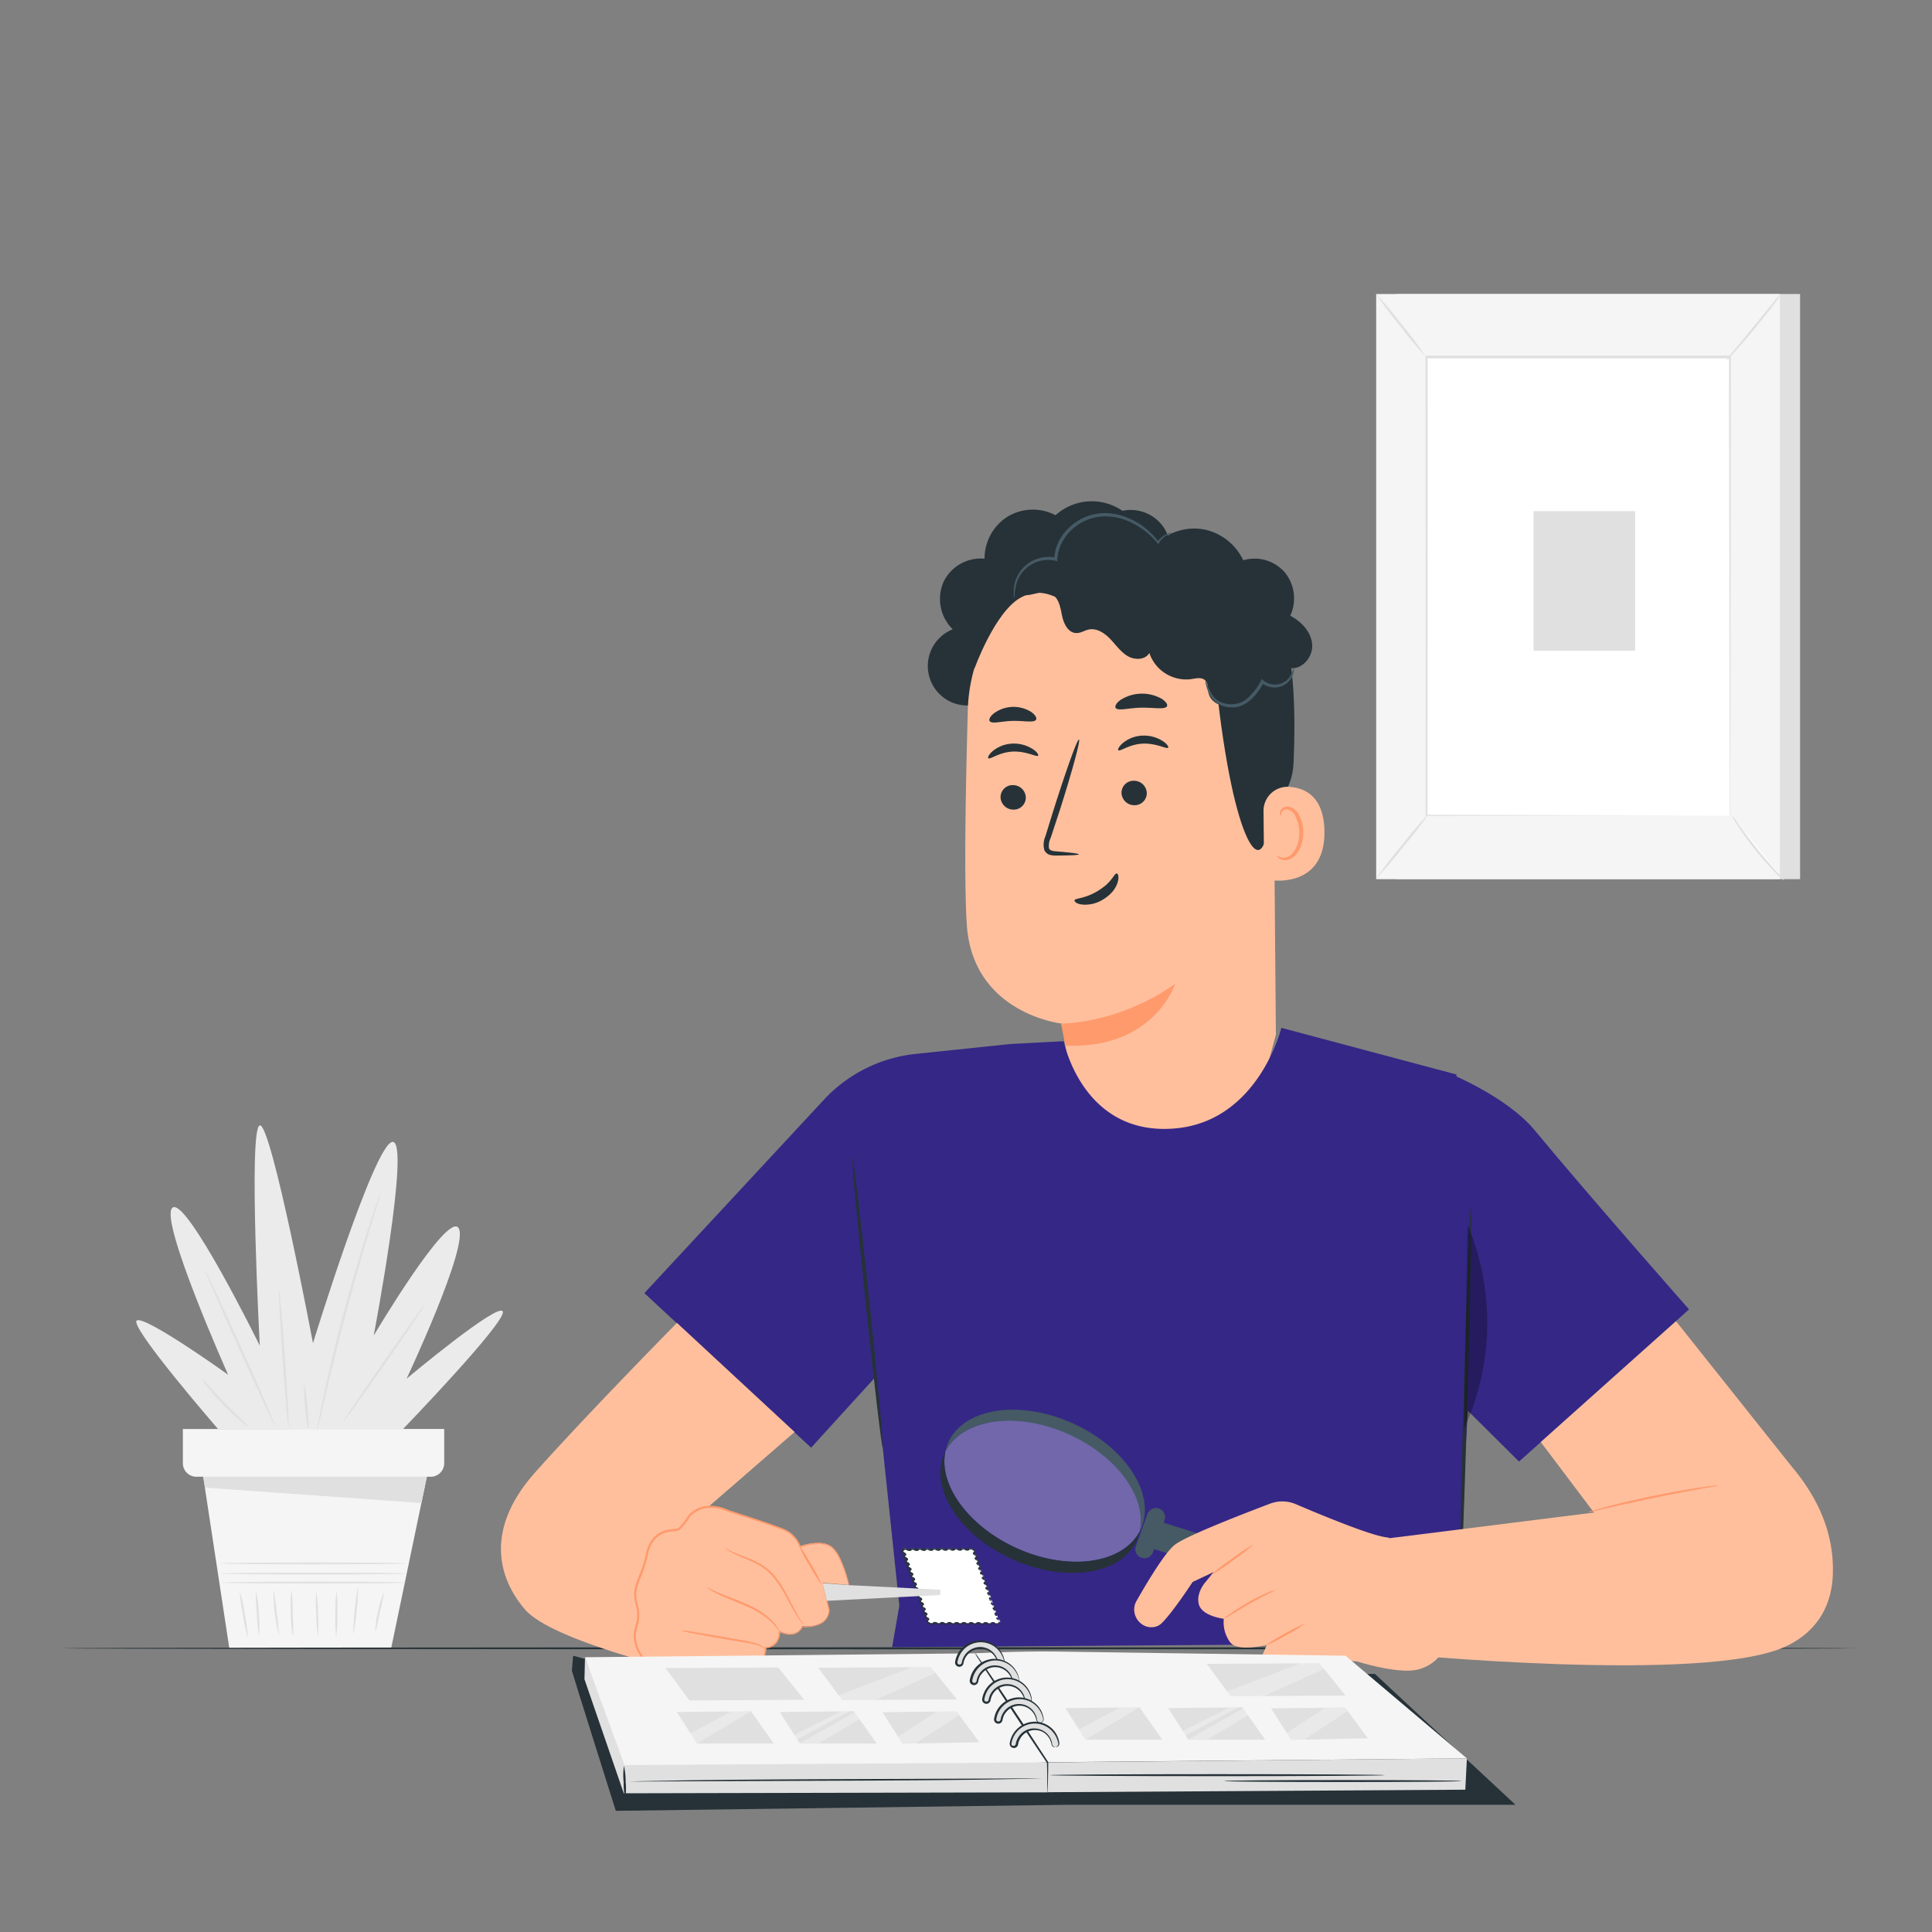 <svg xmlns="http://www.w3.org/2000/svg" viewBox="0 0 500 500"><rect x="0" y="0" width="500" height="500" fill="#808080" stroke="none"/><g id="freepik--background-complete--inject-2"><polygon points="52.14 379.2 59.35 426.58 101.23 426.58 110.95 379.89 52.14 379.2" style="fill:#f5f5f5"></polygon><path d="M105.09,409.57c0,.13-10.73.24-24,.24s-24-.11-24-.24,10.73-.25,24-.25S105.09,409.43,105.09,409.57Z" style="fill:#e0e0e0"></path><path d="M105.26,407.24c0,.13-10.81.24-24.13.24S57,407.37,57,407.24,67.8,407,81.13,407,105.26,407.1,105.26,407.24Z" style="fill:#e0e0e0"></path><path d="M105.17,404.6c0,.14-10.8.25-24.13.25s-24.13-.11-24.13-.25,10.8-.24,24.13-.24S105.17,404.47,105.17,404.6Z" style="fill:#e0e0e0"></path><path d="M64.16,423.88a37.56,37.56,0,0,1-1.29-6,39.45,39.45,0,0,1-.8-6.05,37.56,37.56,0,0,1,1.29,6A39.16,39.16,0,0,1,64.16,423.88Z" style="fill:#e0e0e0"></path><path d="M67,423.37a45.45,45.45,0,0,1-.52-5.82,48.09,48.09,0,0,1-.28-5.83,27.22,27.22,0,0,1,.77,5.8A28.43,28.43,0,0,1,67,423.37Z" style="fill:#e0e0e0"></path><path d="M72.2,423.37a47.5,47.5,0,0,1-1.41-12,52.11,52.11,0,0,1,.81,6A53,53,0,0,1,72.2,423.37Z" style="fill:#e0e0e0"></path><path d="M75.85,423.62a28.86,28.86,0,0,1-.59-6.06,29.82,29.82,0,0,1,.19-6.09,53.58,53.58,0,0,1,.31,6.07A56.71,56.71,0,0,1,75.85,423.62Z" style="fill:#e0e0e0"></path><path d="M82.3,423.37a33.7,33.7,0,0,1-.44-5.75,33.19,33.19,0,0,1,0-5.77,35,35,0,0,1,.44,5.75A34.48,34.48,0,0,1,82.3,423.37Z" style="fill:#e0e0e0"></path><path d="M87,423.62a37.67,37.67,0,0,1-.2-5.95,35.69,35.69,0,0,1,.3-5.95,37.77,37.77,0,0,1,.2,5.95A35.69,35.69,0,0,1,87,423.62Z" style="fill:#e0e0e0"></path><path d="M91.43,423a80.68,80.68,0,0,1,1.2-12.4,38.82,38.82,0,0,1-.35,6.23A38.42,38.42,0,0,1,91.43,423Z" style="fill:#e0e0e0"></path><path d="M97.13,422.37a20.92,20.92,0,0,1,.7-5.29A21.53,21.53,0,0,1,99.39,412a45.7,45.7,0,0,1-1.08,5.21A46.1,46.1,0,0,1,97.13,422.37Z" style="fill:#e0e0e0"></path><path d="M47.33,369.82v8.87a3.49,3.49,0,0,0,3.49,3.49h60.65a3.49,3.49,0,0,0,3.49-3.49v-8.87Z" style="fill:#f5f5f5"></path><polygon points="52.59 382.18 53.09 385 109.06 388.99 110.47 382.18 52.59 382.18" style="fill:#e0e0e0"></polygon><path d="M56.46,369.87s-23.58-27.19-21-28.17,23.58,14.08,23.58,14.08-18-40.28-14.41-43.23,22.6,35.7,22.6,35.7-3-56.33,0-57S81,347.6,81,347.6s16-52.08,20.63-52.08-4.91,50.11-4.91,50.11,19-32.09,21.94-27.84-13.43,39-13.43,39,23.91-20,24.89-17.36-25.87,30.46-25.87,30.46Z" style="fill:#ebebeb"></path><path d="M53.17,328.93c.17-.08,4.35,8.89,9.35,20s8.91,20.22,8.75,20.3-4.35-8.9-9.34-20S53,329,53.17,328.93Z" style="fill:#e0e0e0"></path><path d="M72.22,333.94c.18,0,.88,7.89,1.56,17.65s1.08,17.68.9,17.69-.87-7.88-1.55-17.65S72.05,334,72.22,333.94Z" style="fill:#e0e0e0"></path><path d="M98.5,308.71a2.67,2.67,0,0,1-.14.64l-.52,1.79-2,6.56c-1.66,5.54-3.9,13.21-6.17,21.74s-4.16,16.3-5.48,21.93c-.64,2.75-1.17,5-1.56,6.67-.18.73-.33,1.33-.44,1.81a2.49,2.49,0,0,1-.2.62,2.39,2.39,0,0,1,.07-.64c.09-.5.19-1.1.32-1.84.3-1.59.76-3.89,1.36-6.72,1.21-5.66,3-13.46,5.3-22s4.59-16.19,6.36-21.7c.89-2.76,1.63-5,2.17-6.51.26-.7.47-1.28.64-1.75A2.49,2.49,0,0,1,98.5,308.71Z" style="fill:#e0e0e0"></path><path d="M109.86,337.75c.15.1-4.45,7-10.28,15.32s-10.66,15.06-10.81,15,4.46-7,10.28-15.33S109.71,337.64,109.86,337.75Z" style="fill:#e0e0e0"></path><path d="M64.42,369.29a9.35,9.35,0,0,1-2.06-1.47,58.67,58.67,0,0,1-8.52-8.74,9,9,0,0,1-1.42-2.1c.15-.11,2.6,2.85,5.92,6.24S64.54,369.14,64.42,369.29Z" style="fill:#e0e0e0"></path><path d="M78.74,358.49c.18,0,.56,2.49.84,5.61s.37,5.65.19,5.66-.55-2.49-.83-5.6S78.57,358.51,78.74,358.49Z" style="fill:#e0e0e0"></path><rect x="361.38" y="76.09" width="104.48" height="151.44" style="fill:#e0e0e0"></rect><rect x="356.15" y="76.09" width="104.48" height="151.44" style="fill:#f5f5f5"></rect><rect x="369.13" y="92.49" width="78.52" height="118.63" style="fill:#fff"></rect><path d="M447.64,211.13s0-.2,0-.58,0-1,0-1.69c0-1.49,0-3.67,0-6.5,0-5.69,0-14-.07-24.44,0-20.92-.08-50.54-.13-85.43l.26.26-78.5,0h0l.28-.29c0,44.76,0,86-.06,118.64l-.22-.23,57.15.12,15.79.06,4.14,0,1.43,0-1.38,0-4.11,0-15.73,0-57.29.12h-.23v-.22c0-32.62,0-73.88-.06-118.64v-.28h.3l78.5,0h.26v.26c0,35-.09,64.64-.13,85.6,0,10.44,0,18.71-.07,24.38,0,2.81,0,5,0,6.45,0,.72,0,1.27,0,1.66S447.64,211.13,447.64,211.13Z" style="fill:#e0e0e0"></path><path d="M460.92,76.09a18.25,18.25,0,0,1-1.87,2.71c-1.21,1.62-2.93,3.83-4.9,6.22s-3.8,4.5-5.16,6a18.36,18.36,0,0,1-2.3,2.35,18.91,18.91,0,0,1,2-2.61c1.4-1.7,3.13-3.79,5-6.11l5-6.1A18.4,18.4,0,0,1,460.92,76.09Z" style="fill:#e0e0e0"></path><path d="M448,210.74a97.1,97.1,0,0,0,13.7,17.13" style="fill:#fff"></path><path d="M461.74,227.87a15.16,15.16,0,0,1-2.39-2.17,76.49,76.49,0,0,1-5.17-5.83,73.63,73.63,0,0,1-4.54-6.32,15.36,15.36,0,0,1-1.6-2.81,21.84,21.84,0,0,1,1.93,2.59c1.15,1.61,2.77,3.82,4.66,6.19s3.69,4.43,5,5.9A20.87,20.87,0,0,1,461.74,227.87Z" style="fill:#e0e0e0"></path><path d="M356.13,227.41l13.69-16.89" style="fill:#fff"></path><path d="M369.82,210.52a105.09,105.09,0,0,1-6.63,8.62,104.27,104.27,0,0,1-7.06,8.27,103.5,103.5,0,0,1,6.62-8.62A105,105,0,0,1,369.82,210.52Z" style="fill:#e0e0e0"></path><path d="M356.15,76.09A96.48,96.48,0,0,1,362.79,84a93.38,93.38,0,0,1,6.19,8.3,98.59,98.59,0,0,1-6.64-7.94A93.38,93.38,0,0,1,356.15,76.09Z" style="fill:#e0e0e0"></path><rect x="396.89" y="132.28" width="26.29" height="36.13" style="fill:#e0e0e0"></rect></g><g id="freepik--Table--inject-2"><path d="M480.19,426.58c0,.14-104,.26-232.18.26s-232.2-.12-232.2-.26,103.94-.26,232.2-.26S480.19,426.44,480.19,426.58Z" style="fill:#263238"></path></g><g id="freepik--Character--inject-2"><path d="M301.49,137a10.32,10.32,0,0,0-11-4.8,14,14,0,0,0-17.32,1.14,12.67,12.67,0,0,0-12.37.34,12.87,12.87,0,0,0-6,10.91,10.69,10.69,0,0,0-10.65,6.09,11,11,0,0,0,2.42,12.18,10.22,10.22,0,0,0,5.26,19.61L300.23,149A10.5,10.5,0,0,0,301.49,137Z" style="fill:#263238"></path><path d="M250.47,183.92A42.7,42.7,0,0,1,291,142.21l2.21-.1c23.9.3,37.13,21,36.31,45.17l.68,80.49L327.43,278l-22.32,35.86-26.34-25.11-4-23.85s-23.09-2.53-24.57-25.7C249.49,228,249.88,204.87,250.47,183.92Z" style="fill:#ffbf9d"></path><path d="M274.58,264.9s14.68.21,29.56-10.29c0,0-5.44,17-28.41,16Z" style="fill:#ff9a6c"></path><path d="M258.94,206.33a3.33,3.33,0,0,0,3.32,3.2,3.13,3.13,0,0,0,3.22-3.15,3.31,3.31,0,0,0-3.32-3.19A3.12,3.12,0,0,0,258.94,206.33Z" style="fill:#263238"></path><path d="M255.78,196.23c.43.41,2.81-1.56,6.33-1.72s6.2,1.51,6.55,1.05c.18-.2-.27-1-1.44-1.73a8.91,8.91,0,0,0-5.27-1.38,8.51,8.51,0,0,0-5,1.9C255.9,195.24,255.57,196,255.78,196.23Z" style="fill:#263238"></path><path d="M290.24,205.2a3.32,3.32,0,0,0,3.33,3.19,3.13,3.13,0,0,0,3.22-3.14,3.31,3.31,0,0,0-3.32-3.19A3.13,3.13,0,0,0,290.24,205.2Z" style="fill:#263238"></path><path d="M289.43,194.16c.43.41,2.82-1.56,6.34-1.71s6.19,1.5,6.55,1.05c.17-.2-.27-1-1.45-1.74a9,9,0,0,0-5.27-1.38,8.54,8.54,0,0,0-5,1.91C289.55,193.18,289.22,194,289.43,194.16Z" style="fill:#263238"></path><path d="M279.2,221.1c0-.2-2.21-.48-5.78-.77-.9-.05-1.76-.2-1.94-.81a4.66,4.66,0,0,1,.46-2.73c.73-2.24,1.5-4.58,2.3-7,3.19-10,5.44-18.27,5-18.4s-3.31,7.91-6.49,17.94q-1.16,3.71-2.19,7.09a5.29,5.29,0,0,0-.28,3.59,2.26,2.26,0,0,0,1.54,1.26,6.33,6.33,0,0,0,1.54.15C277,221.39,279.19,221.31,279.2,221.1Z" style="fill:#263238"></path><path d="M256.13,186.63c.63.81,3.05,0,6-.06s5.4.55,6-.3c.25-.41-.14-1.22-1.23-2a8.57,8.57,0,0,0-9.61.29C256.19,185.4,255.86,186.23,256.13,186.63Z" style="fill:#263238"></path><path d="M288.75,183.25c.7.8,3.39-.05,6.63-.1s6,.53,6.61-.32c.28-.42-.16-1.23-1.37-2a10.36,10.36,0,0,0-10.67.34C288.82,182,288.45,182.85,288.75,183.25Z" style="fill:#263238"></path><path d="M252.13,173.19s5.29-14.8,12-18.51c8.16-4.5,12.24,4.64,20.11,2s15.66-6.94,24.13-1.08c9.28,6.42,5.34,11.41,6.42,21.67,4.38,41.6,12.51,53.05,13.64,33.3.13-2.16,5.94-4.15,6.35-13.28.53-11.85.24-26.18-2.79-34.43-2.55-7-6.78-11.64-14.18-16.68-11.68-7.95-27.14-7.42-37.58-5.86S250.24,155.05,252.13,173.19Z" style="fill:#263238"></path><path d="M327,210a6.22,6.22,0,0,1,6.4-6.38c4.3.21,9.18,2.45,9.36,11.39.31,15.88-15.51,12.83-15.54,12.37C327.17,227.09,327.06,216.66,327,210Z" style="fill:#ffbf9d"></path><path d="M330.49,221.38c.07,0,.28.19.75.4a2.71,2.71,0,0,0,2,0c1.65-.64,3-3.32,3-6.18a9.24,9.24,0,0,0-.85-4,3.21,3.21,0,0,0-2.09-2.09,1.38,1.38,0,0,0-1.6.78c-.2.45-.1.76-.18.79s-.34-.26-.23-.92a1.79,1.79,0,0,1,.6-1,2,2,0,0,1,1.5-.43,3.9,3.9,0,0,1,2.91,2.42,9.66,9.66,0,0,1,1,4.41c0,3.2-1.59,6.22-3.85,6.92a2.93,2.93,0,0,1-2.51-.39C330.53,221.77,330.44,221.41,330.49,221.38Z" style="fill:#ff9a6c"></path><path d="M325.1,179.32c-2,1.5-4,3.05-6.48,3.41s-5.31-.93-5.85-3.37c-.24-1.09,0-2.39-.8-3.21-.91-1-2.47-.58-3.78-.38A10.07,10.07,0,0,1,297.45,169c-1.07,1.82-3.79,1.87-5.6.8s-3.05-2.89-4.51-4.42-3.46-2.86-5.51-2.47c-1.15.22-2.2,1-3.37.92-2.07-.09-3.19-2.48-3.61-4.53s-.79-4.45-2.58-5.49-3.73-.27-5.61.1-4.35,0-4.93-1.82a3.81,3.81,0,0,1,.55-2.9,10.06,10.06,0,0,1,11.78-4.45,13.69,13.69,0,0,1,25.12-3.87A14,14,0,0,1,311.49,137a14.36,14.36,0,0,1,10.26,8,10.33,10.33,0,0,1,10.75,3.13,10.63,10.63,0,0,1,1.41,11.22c2.9,1.5,5.46,4.22,5.68,7.49s-2.76,6.7-5.93,6a5.91,5.91,0,0,1-1.83,7.55,5.79,5.79,0,0,1-7.57-1.44" style="fill:#263238"></path><path d="M334.8,172.71c.06,0,.36,1.32-.81,3.1a5.08,5.08,0,0,1-3.05,2,5.43,5.43,0,0,1-4.53-1.11l.66-.13a16,16,0,0,1-2.92,4.1,9,9,0,0,1-2.77,1.93,6.06,6.06,0,0,1-3.13.44,6.22,6.22,0,0,1-4.66-2.41,9.34,9.34,0,0,1-1.43-3.24,3.09,3.09,0,0,1-.19-1.28c.07,0,.22.42.52,1.17a10.55,10.55,0,0,0,1.6,3c1.6,2.2,6.5,3.14,9.42-.22a15.77,15.77,0,0,0,2.79-3.84l.26-.48.4.35a4.76,4.76,0,0,0,3.84,1,4.58,4.58,0,0,0,2.76-1.65A7.43,7.43,0,0,0,334.8,172.71Z" style="fill:#455a64"></path><path d="M303.35,137.89c0,.06-.4.13-1.08.47a5.3,5.3,0,0,0-2.33,2.2l-.17.31-.23-.28a19.7,19.7,0,0,0-7.89-5.85,15.3,15.3,0,0,0-6.24-1.09,12.67,12.67,0,0,0-6.53,2.23,13,13,0,0,0-3.76,4,10.88,10.88,0,0,0-1.48,4.86l0,.51-.48-.11a8.53,8.53,0,0,0-9.83,5.13,12.25,12.25,0,0,0-.74,4.74,3.49,3.49,0,0,1-.25-1.29,9,9,0,0,1,4-8.07,9.27,9.27,0,0,1,7-1.33l-.51.39a11.53,11.53,0,0,1,1.55-5.28,13.59,13.59,0,0,1,4-4.27,13.25,13.25,0,0,1,7-2.36,15.67,15.67,0,0,1,6.56,1.23,19.27,19.27,0,0,1,8,6.28l-.4,0a5.33,5.33,0,0,1,2.64-2.2A2.39,2.39,0,0,1,303.35,137.89Z" style="fill:#455a64"></path><path d="M278.09,233c.12-.36.92-.41,2-.71a15.36,15.36,0,0,0,4.12-1.77,19.56,19.56,0,0,0,2-1.45,13.39,13.39,0,0,0,1.36-1.44c.71-.88,1.06-1.6,1.44-1.57s.66.95.2,2.4a7.17,7.17,0,0,1-1.26,2.26,10.24,10.24,0,0,1-2.36,2,8.81,8.81,0,0,1-5.38,1.39C278.73,234,278,233.34,278.09,233Z" style="fill:#263238"></path><path d="M376.64,423.57l4.42-80.2-4.15-65.3L331.62,266s-5.81,23.88-27.12,26c-24.31,2.39-29.21-22.54-29.21-22.54l-13.78.73-24.32,2.54a37.77,37.77,0,0,0-23.73,11.63l-.12.13-46.58,50.17,43.15,40,16.62-18.25,6.22,59.12-1.87,10.76,142.52-1Z" style="fill:#352786"></path><path d="M373.87,277.27s15.77,6.13,23.33,15.27c14.44,17.44,39.92,46.33,39.92,46.33l-44,39.38-19.24-19.11Z" style="fill:#352786"></path><path d="M380.66,312.69c.28,0-.13,22.42-.92,50.06s-1.63,50.05-1.91,50,.14-22.42.92-50.07S380.39,312.68,380.66,312.69Z" style="fill:#263238"></path><path d="M220.6,299.53c.27,0,2.25,16.77,4.42,37.51s3.7,37.58,3.43,37.61-2.25-16.76-4.42-37.51S220.33,299.56,220.6,299.53Z" style="fill:#263238"></path><g style="opacity:0.3"><path d="M378.83,369.86a65.61,65.61,0,0,0,1-52.83Z"></path></g><g style="opacity:0.3"><path d="M276.87,371.07c-13.48-6.07-27.84-3.94-32.19,4.53-1.88,8.62,6,19.46,18.58,25.14,13.47,6.07,27.41,3.91,31.75-4.56C296.9,387.56,289.46,376.75,276.87,371.07Z" style="fill:#fff"></path></g><path d="M277.62,368.35c-13.76-6.19-28.16-4-32.18,4.93a11.45,11.45,0,0,0-.76,2.32c4.35-8.47,18.44-10.47,31.91-4.4,12.6,5.68,20.27,16.43,18.39,25.05.09-.17.18-.35.26-.53C299.26,386.8,291.37,374.55,277.62,368.35Z" style="fill:#455a64"></path><path d="M263.06,400.65c-12.59-5.68-20.26-16.43-18.38-25-.09.17-.18.35-.26.53-4,8.92,3.87,21.17,17.62,27.37s28.16,4,32.18-4.93a11.88,11.88,0,0,0,.76-2.32C290.63,404.72,276.54,406.72,263.06,400.65Z" style="fill:#263238"></path><path d="M295.39,403.16h0a2.37,2.37,0,0,1-1.44-3l3-8.32a2.38,2.38,0,0,1,3-1.44h0a2.38,2.38,0,0,1,1.44,3l-3,8.32A2.38,2.38,0,0,1,295.39,403.16Z" style="fill:#455a64"></path><path d="M328,410.11l-33.14-10.39,2.17-6.93,33.14,10.39a3.64,3.64,0,0,1,2.38,4.55h0A3.64,3.64,0,0,1,328,410.11Z" style="fill:#455a64"></path><path d="M299.33,420.9c-3.85,1.28-7.21-3.06-5.2-6.59,3-5.23,7.43-12.63,9.95-14.55,3.06-2.34,17.91-8.08,24.66-10.63a8.84,8.84,0,0,1,6.59.14c6.22,2.66,19.58,8.21,23.55,8.59,5.23.49,15,28.73,15,28.73a10.57,10.57,0,0,1-6.3,5.3c-4.89,1.75-16.38-1.92-16.38-1.92s-9.17-.73-11.66.91-8,3.2-9.46,2.83-4.5-3.34-3.22-5.74l1-2.26s-7.55,1.93-9.52-.71a8.75,8.75,0,0,1-1.62-6.06s-5.65-.66-6.46-3.74,1.82-5.87,1.82-5.87l2-2.48-5.43,2.56s-5.49,8.39-8.16,10.8A3.38,3.38,0,0,1,299.33,420.9Z" style="fill:#ffbf9d"></path><path d="M346.25,399.76l66.26-8.31L398.75,373.2l35-31.27L463.5,379.3c6.91,8.15,11.25,17.42,10.84,28.25-.27,7-3.2,14.23-12,18.46-20.73,9.95-102.4,1.88-102.4,1.88Z" style="fill:#ffbf9d"></path><path d="M324.51,399.61a45.09,45.09,0,0,1-5.44,4.24,44,44,0,0,1-5.74,3.82,45.09,45.09,0,0,1,5.44-4.24A46.92,46.92,0,0,1,324.51,399.61Z" style="fill:#ff9a6c"></path><path d="M330.05,411.48c.06.15-3.07,1.53-6.72,3.61s-6.49,4-6.58,3.85a9.19,9.19,0,0,1,1.76-1.39c1.13-.8,2.73-1.86,4.57-2.91a46.67,46.67,0,0,1,4.85-2.41A9,9,0,0,1,330.05,411.48Z" style="fill:#ff9a6c"></path><path d="M337.79,420.14a35.73,35.73,0,0,1-5.17,3.18A34.59,34.59,0,0,1,327.2,426a70.31,70.31,0,0,1,10.59-5.9Z" style="fill:#ff9a6c"></path><path d="M444.7,384.41a5.74,5.74,0,0,1-1.32.31l-3.62.68c-3.07.56-7.3,1.35-11.95,2.31s-8.85,1.9-11.88,2.6l-3.6.81a7,7,0,0,1-1.34.24,6.32,6.32,0,0,1,1.29-.44c.83-.24,2.05-.58,3.56-1,3-.79,7.21-1.79,11.87-2.75s8.9-1.69,12-2.16c1.55-.24,2.79-.41,3.66-.52A8,8,0,0,1,444.7,384.41Z" style="fill:#ff9a6c"></path><path d="M175.19,342.36s-23.66,24-36.87,38.89c-11.23,12.66-11,25.18-2.5,35.24,7,8.25,41.81,16.26,41.81,16.26L181.75,400l-6.06-3.4,29.95-26Z" style="fill:#ffbf9d"></path><path d="M219.66,410.17s-1.93-8.06-4.67-10-8,0-8,0a8,8,0,0,0-3.79-4.21c-2.75-1.27-14.76-5.06-14.76-5.06s-6.12-3.17-10.12,1.26c0,0-2.11,3.37-3.17,3.58s-6.4-.37-7.77,6.28-4.06,8.26-2.68,13-1.09,6.23-.38,9.6,4.3,8.37,7.25,8.19,19.82,0,19.82,0,6.53-.39,6.74-6.5c0,0,3.59,0,3.59-4.22,0,0,4.22,2.32,5.9-1.26,0,0,6.54.84,7-4.22l-1.69-7Z" style="fill:#ffbf9d"></path><path d="M219.66,410.17l-.42,0-1.29-.06-5.07-.29.1-.12c.48,1.9,1.06,4.24,1.73,6.94v.05a4.32,4.32,0,0,1-2.3,3.6,8.73,8.73,0,0,1-4.82.78l.18-.1a3.46,3.46,0,0,1-2.64,2.07,6.17,6.17,0,0,1-3.52-.71l.3-.17a4.9,4.9,0,0,1-.87,3,3.92,3.92,0,0,1-2.91,1.46l.21-.21a6.48,6.48,0,0,1-2,4.65,8.54,8.54,0,0,1-4.93,2.08h0c-5.63,0-11.68-.1-18,0l-1.19,0-.59,0c-.22,0-.44,0-.66,0a5.08,5.08,0,0,1-2.27-1.1,13.34,13.34,0,0,1-3.2-3.84,9.76,9.76,0,0,1-1.51-4.86c0-1.79.87-3.35.91-5a8.63,8.63,0,0,0-.15-2.09c-.13-.67-.35-1.36-.49-2.09a7.73,7.73,0,0,1-.11-2.2,10,10,0,0,1,.47-2.12c.46-1.36,1-2.63,1.49-3.93a32.5,32.5,0,0,0,1.1-3.94,9,9,0,0,1,1.69-3.77,6.64,6.64,0,0,1,3.43-2.18,10.37,10.37,0,0,1,2-.32,5.75,5.75,0,0,0,.91-.1,2,2,0,0,0,.68-.49,17.62,17.62,0,0,0,2.27-3l0,0h0a7.33,7.33,0,0,1,5.09-2.41,11.34,11.34,0,0,1,5.31,1.11l0,0c3.92,1.26,7.59,2.46,11,3.65.85.3,1.67.6,2.48.91a10.61,10.61,0,0,1,2.3,1.11,8.56,8.56,0,0,1,2.9,3.77l-.22-.1a16.3,16.3,0,0,1,4.31-.83,6.44,6.44,0,0,1,3.78.84,7.67,7.67,0,0,1,2.07,2.64,23.13,23.13,0,0,1,1.13,2.55c.58,1.56.94,2.79,1.16,3.63l.24.95a1.59,1.59,0,0,1,0,.33s0-.1-.1-.32l-.28-.94c-.25-.82-.63-2.05-1.24-3.59a22.42,22.42,0,0,0-1.16-2.5,7.38,7.38,0,0,0-2-2.53,6.17,6.17,0,0,0-3.63-.76,15.89,15.89,0,0,0-4.2.84l-.15.05-.07-.15a8.14,8.14,0,0,0-2.78-3.58,10.51,10.51,0,0,0-2.24-1.06c-.8-.3-1.62-.59-2.47-.89-3.38-1.17-7.06-2.35-11-3.59h0a10.84,10.84,0,0,0-5.07-1,7.54,7.54,0,0,0-2.58.65,7.21,7.21,0,0,0-2.19,1.62l0,0a18.68,18.68,0,0,1-2.34,3.06,2.4,2.4,0,0,1-.88.6,6.56,6.56,0,0,1-1,.12,9.84,9.84,0,0,0-1.88.31,6.06,6.06,0,0,0-3.16,2,8.29,8.29,0,0,0-1.59,3.56,32.7,32.7,0,0,1-1.12,4c-.45,1.32-1,2.61-1.48,3.92a10.06,10.06,0,0,0-.45,2,7.53,7.53,0,0,0,.11,2.06c.12.67.34,1.35.49,2.09a8.61,8.61,0,0,1,.16,2.21c-.05,1.79-.88,3.39-.91,5a9.38,9.38,0,0,0,1.44,4.6,12.9,12.9,0,0,0,3.06,3.69,4.68,4.68,0,0,0,2,1c.19,0,.37,0,.55,0l.61,0,1.19,0c6.37-.06,12.41,0,18,.07h0a8.13,8.13,0,0,0,4.66-1.95,6,6,0,0,0,1.89-4.33v-.2h.21a3.52,3.52,0,0,0,2.59-1.28,4.51,4.51,0,0,0,.79-2.72v-.32l.3.15a5.76,5.76,0,0,0,3.27.67,3.08,3.08,0,0,0,2.37-1.84l.05-.11h.14a8.54,8.54,0,0,0,4.62-.71,4,4,0,0,0,2.17-3.34v0c-.64-2.71-1.19-5.06-1.65-7l0-.13h.14l5,.4,1.31.12A4.35,4.35,0,0,1,219.66,410.17Z" style="fill:#ff9a6c"></path><path d="M198.32,426.93a9.36,9.36,0,0,0-3-1.36c-1-.26-2.2-.43-3.56-.66l-4.39-.74c-3.11-.54-5.92-1.06-8-1.47a22,22,0,0,1-3.27-.75,19.61,19.61,0,0,1,3.34.39c2,.31,4.87.77,8,1.32l4.39.78a34.56,34.56,0,0,1,3.57.77,7.18,7.18,0,0,1,2.24,1.07C198.14,426.64,198.34,426.91,198.32,426.93Z" style="fill:#ff9a6c"></path><path d="M182.85,410.76c0-.07,1.12.57,3,1.38s4.5,1.73,7.37,3a20.38,20.38,0,0,1,6.67,4.38,10.25,10.25,0,0,1,1.48,1.93,2.52,2.52,0,0,1,.38.81,28.3,28.3,0,0,0-2.12-2.48,22.43,22.43,0,0,0-6.62-4.16c-2.83-1.23-5.49-2.19-7.32-3.12a22.13,22.13,0,0,1-2.11-1.17C183.08,411,182.83,410.79,182.85,410.76Z" style="fill:#ff9a6c"></path><path d="M208.09,420.6a4.65,4.65,0,0,1-.78-.89,26,26,0,0,1-1.78-2.69c-.69-1.17-1.44-2.6-2.3-4.16a29.16,29.16,0,0,0-3.19-4.8,14,14,0,0,0-4.49-3.47c-1.59-.8-3.11-1.36-4.35-1.91a20,20,0,0,1-2.86-1.49,3.72,3.72,0,0,1-.93-.72,6.54,6.54,0,0,1,1,.55,27.39,27.39,0,0,0,2.9,1.32c1.25.51,2.78,1,4.41,1.82a14.12,14.12,0,0,1,4.68,3.56,27.62,27.62,0,0,1,3.21,4.91l2.2,4.21c.64,1.19,1.22,2.11,1.62,2.76A5,5,0,0,1,208.09,420.6Z" style="fill:#ff9a6c"></path><path d="M206.63,399.51a58.79,58.79,0,0,1,3.22,5.23,26.31,26.31,0,0,1,2.77,5.49A58.79,58.79,0,0,1,209.4,405,26.31,26.31,0,0,1,206.63,399.51Z" style="fill:#ff9a6c"></path><path d="M258.29,418.7l-.23-.66c-.65,0-.87-.64-.22-.64l-.23-.66c-.65,0-.87-.65-.22-.65l-.23-.66c-.65,0-.87-.64-.23-.64l-.22-.66c-.65,0-.88-.65-.23-.65l-.23-.66c-.64,0-.87-.64-.22-.65l-.23-.65c-.65,0-.87-.65-.22-.65l-.23-.66c-.65,0-.87-.64-.22-.65l-.23-.65c-.65,0-.88-.65-.23-.65l-.22-.66c-.65,0-.88-.64-.23-.65l-.23-.66c-.65,0-.87-.64-.22-.64l-.23-.66c-.65,0-.87-.64-.22-.65l-.23-.66c-.65,0-.87-.64-.22-.64l-.23-.66c-.65,0-.88-.64-.22-.65l-.23-.66a.67.67,0,0,1-.61-.32h-.89c.15.43-.83.44-1,0l-.89,0c.15.42-.84.44-1,0H247c.15.42-.84.43-1,0h-.89c.15.42-.83.44-1,0h-.89c.15.43-.84.44-1,0h-.88c.15.43-.84.44-1,0h-.89c.15.43-.83.44-1,0h-.89c.15.42-.84.43-1,0h-.89c.16.42-.83.43-1,0h-.89c.06.18-.11.32-.38.33l.24.65c.65,0,.88.63.22.64l.24.65c.66,0,.87.63.23.64l.23.65c.65,0,.88.63.23.64l.23.65c.65,0,.88.64.23.64l.23.65c.65,0,.88.64.23.64l.23.65c.66,0,.88.64.23.64l.23.65c.65,0,.89.64.23.64l.24.66c.65,0,.88.63.23.64l.23.65c.65,0,.88.63.23.64l.23.65c.64,0,.88.63.23.64l.23.65c.65,0,.88.64.23.64l.23.65c.65,0,.88.64.23.64l.23.65c.65,0,.88.64.23.64l.24.65c.64,0,.88.64.23.64l.23.65a.66.66,0,0,1,.6.32h.88c-.15-.42.83-.42,1,0h.88c-.15-.42.83-.42,1,0h.88c-.15-.42.83-.42,1,0h.88c-.15-.42.83-.42,1,0h.88c-.15-.42.83-.42,1,0h.88c-.15-.42.83-.42,1,0h.88c-.15-.42.83-.42,1,0h.89c-.15-.43.83-.43,1,0h.88c-.14-.42.83-.43,1,0h.88c-.06-.18.11-.32.38-.32l-.23-.66C257.87,419.35,257.64,418.7,258.29,418.7Z" style="fill:#fff"></path><path d="M258.29,418.7s-.15,0-.28.1a.21.21,0,0,0,0,.29.65.65,0,0,0,.51.22h.05l0,.05.24.66,0,.06h-.07c-.19,0-.37.11-.31.27l0,.07h-1.06l0-.08a.49.49,0,0,0-.45-.24c-.21,0-.39.09-.33.24l0,.09h-1.11l0-.09a.44.44,0,0,0-.43-.22c-.2,0-.37.08-.31.22l0,.1h-1.16l0-.11a.46.46,0,0,0-.41-.21c-.19,0-.35.08-.29.21l0,.11h-1.19l0-.12c0-.11-.19-.19-.38-.2s-.34.08-.28.2l0,.13h-1.22l0-.13c0-.1-.18-.18-.37-.19s-.32.08-.27.19l.06.14h-1.24l-.05-.14a.39.39,0,0,0-.36-.18c-.18,0-.31.07-.26.18l.07.14h-1.27l-.05-.15c0-.09-.16-.16-.34-.17s-.3.07-.26.17l.07.15h-1.29l0-.16c0-.08-.15-.15-.33-.16s-.29.07-.25.16l.08.16h-1.31l-.06-.16c0-.08-.14-.14-.32-.15s-.28.06-.24.15l.08.17h-1.35l0-.17c0-.06-.17-.15-.33-.15H240l-.06-.17-.23-.65-.07-.18h.23c.33,0,.25-.3-.11-.3h-.22l-.07-.18-.23-.65-.07-.18h.23c.33,0,.26-.3-.1-.29h-.23l-.06-.18-.24-.65-.07-.19h.24c.32,0,.25-.28-.1-.28h-.24l-.06-.18c-.07-.2-.16-.42-.24-.65l-.07-.19h.25c.31,0,.24-.28-.1-.28h-.24l-.07-.18-.23-.65-.07-.2H238c.32,0,.25-.26-.09-.27h-.25l-.07-.18-.23-.65-.07-.2h.25c.3,0,.24-.26-.09-.26h-.25l-.07-.19-.23-.65-.08-.2h.26c.3,0,.24-.25-.09-.25h-.26l-.07-.19-.23-.65-.07-.2h.25c.3,0,.24-.25-.09-.25h-.25l-.07-.19L236,409l-.08-.2h.26c.3,0,.24-.25-.09-.25h-.25l-.07-.19q-.12-.31-.24-.66l-.07-.2h.26c.29,0,.23-.24-.09-.24h-.26l-.07-.2-.23-.65-.07-.2h.26c.29,0,.23-.24-.09-.24h-.26l-.07-.2-.23-.65-.08-.2h.27c.29,0,.23-.24-.09-.24h-.26l-.07-.2c-.08-.2-.16-.43-.24-.65l-.07-.2h.26c.29,0,.24-.24-.08-.24H234l-.08-.2c-.07-.2-.15-.42-.22-.64h0l-.07-.2h.26c.31,0,.22-.25-.08-.24h-.27l-.07-.2-.23-.65-.07-.21h.26c.14,0,.21-.08.19-.13l-.12-.2h1.48l0,.2c0,.06.11.11.27.11s.22-.06.19-.12l-.08-.2h1.44l0,.19c0,.07.11.12.28.12s.22-.06.19-.12l-.09-.2h1.44l.05.2c0,.07.12.12.28.12s.22-.06.19-.12l-.08-.2h1.44l0,.2c0,.07.11.12.28.12s.22-.06.19-.12l-.08-.2h1.43l.05.2c0,.07.11.12.28.12s.22-.06.2-.13l-.08-.19h1.42l.05.2c0,.07.12.12.29.12s.22-.06.19-.13l-.08-.19h1.42l.05.2c0,.07.12.12.29.12s.23-.06.2-.13l-.08-.19H248l.05.18c0,.08.13.13.3.13s.23-.06.2-.13l-.08-.19h1.4l0,.18c0,.08.14.13.3.14s.24-.07.21-.14l-.07-.19h1.39l0,.18c0,.06.16.15.31.14h.23l.06.19.23.66.06.18h-.23c-.36,0-.23.3.1.29h.22l.07.18.22.66.06.18h-.22c-.37,0-.23.32.1.3h.22l.06.18c.08.23.15.45.23.66l.05.17h-.21c-.38,0-.24.33.11.31h.21l.06.18.22.65.06.17h-.21c-.39,0-.24.35.11.33l.2,0,.06.17.22.66.06.16h-.2c-.41,0-.24.36.11.34h.2l0,.16c.08.24.15.45.23.66l0,.15h-.19c-.43,0-.24.38.12.35H255l.05.15c.08.25.16.46.23.66l0,.14h-.18c-.44,0-.23.41.13.38l.17,0,.05.15.23.66,0,.13h-.17c-.21,0-.3.1-.24.21a.39.39,0,0,0,.38.18h.16l0,.13c.09.25.16.45.22.65l0,.13h-.15c-.22,0-.31.11-.26.23a.45.45,0,0,0,.41.19h.14l0,.11c.08.26.15.46.22.66l0,.11h-.14c-.24,0-.33.12-.27.24a.47.47,0,0,0,.42.2h.13l0,.1c.09.26.16.46.22.66l0,.09H257c-.26,0-.36.14-.28.27a.52.52,0,0,0,.44.2h.11l0,.08.22.66,0,.08h-.1c-.28,0-.38.16-.28.3a.56.56,0,0,0,.46.21h.08l0,.06c.1.3.16.49.21.66l0,.05h-.06c-.36,0-.42.23-.28.38a.67.67,0,0,0,.47.18h0v0l.16.53c0,.1,0,.14,0,.13s0-.05-.07-.15L258,418l.05,0a.82.82,0,0,1-.58-.22.32.32,0,0,1-.08-.33.46.46,0,0,1,.41-.19l-.05.06-.24-.66.1.06a.78.78,0,0,1-.66-.3c-.18-.21,0-.5.39-.48l-.07.07-.24-.66.14.08a.83.83,0,0,1-.71-.33c-.16-.24.06-.51.42-.49l-.09.1c-.06-.2-.14-.4-.23-.66l.16.1a.85.85,0,0,1-.74-.37c-.16-.25.09-.51.44-.49l-.1.11-.23-.66.18.11a.85.85,0,0,1-.76-.38c-.16-.26.11-.52.46-.49l-.11.12-.24-.66.2.12a.89.89,0,0,1-.78-.4c-.15-.28.13-.52.47-.5l-.12.13c-.07-.2-.15-.41-.23-.66l.22.13a.88.88,0,0,1-.81-.42c-.15-.27.15-.52.49-.5l-.13.14-.24-.65.24.14a1,1,0,0,1-.83-.43c-.14-.29.17-.53.5-.51l-.14.15c-.07-.21-.14-.42-.23-.66l.25.15a.92.92,0,0,1-.84-.44c-.15-.3.18-.53.51-.51L254,407c-.07-.21-.15-.42-.23-.65l.26.15a.92.92,0,0,1-.85-.45c-.15-.3.18-.53.51-.52l-.15.17-.23-.66.27.16a.94.94,0,0,1-.86-.46c-.15-.3.19-.54.52-.52l-.16.17c-.07-.21-.15-.42-.23-.66l.28.17a.93.93,0,0,1-.87-.47c-.15-.3.2-.54.53-.52l-.17.18-.23-.66.29.17a.93.93,0,0,1-.88-.48c-.14-.3.21-.54.53-.52l-.17.18-.23-.66.3.18a1,1,0,0,1-.9-.49l.3.17-.89,0,.17-.19a.33.33,0,0,1-.11.39.75.75,0,0,1-.43.12,1.18,1.18,0,0,1-.53-.1.74.74,0,0,1-.39-.39l.3.18h-.88l.17-.19a.32.32,0,0,1-.11.39.79.79,0,0,1-.44.13,1.28,1.28,0,0,1-.52-.11.76.76,0,0,1-.4-.39l.31.18-.89,0,.18-.2a.33.33,0,0,1-.11.4.81.81,0,0,1-.44.12,1.17,1.17,0,0,1-.53-.11.73.73,0,0,1-.4-.39l.32.19h-.89l.18-.19a.32.32,0,0,1-.11.39.81.81,0,0,1-.44.13,1.37,1.37,0,0,1-.54-.11.72.72,0,0,1-.39-.4l.32.19h-.89l.18-.19a.31.31,0,0,1-.11.39.75.75,0,0,1-.45.13,1.33,1.33,0,0,1-.53-.11.73.73,0,0,1-.4-.39l.32.19h-.88l.18-.2a.33.33,0,0,1-.11.4.76.76,0,0,1-.45.12,1.09,1.09,0,0,1-.54-.11.76.76,0,0,1-.4-.39l.33.19h-.89l.19-.2a.34.34,0,0,1-.11.4.88.88,0,0,1-.46.13,1.19,1.19,0,0,1-.53-.12.73.73,0,0,1-.4-.39l.33.19h-.89l.19-.2a.33.33,0,0,1-.12.4.75.75,0,0,1-.45.13,1.41,1.41,0,0,1-.54-.11.78.78,0,0,1-.4-.4l.33.2h-.88l.19-.2a.33.33,0,0,1-.12.39.77.77,0,0,1-.45.13,1.37,1.37,0,0,1-.54-.11.71.71,0,0,1-.4-.4l.33.2h-.89l.19-.2c.11.34-.23.53-.57.53l.19-.21.24.65-.34-.19a1,1,0,0,1,.94.51c.14.32-.24.55-.56.53l.19-.21v0c.08.22.16.43.23.64l-.33-.2a1.19,1.19,0,0,1,.55.13.69.69,0,0,1,.39.4c.11.33-.27.53-.57.51l.19-.2.23.65-.33-.2c.31,0,.86.2.94.53s-.27.53-.57.51l.19-.2.23.65-.33-.2c.32,0,.86.21.94.53s-.27.53-.57.51l.19-.2.23.65-.33-.2c.32,0,.86.21.94.54s-.27.52-.57.5l.19-.2.23.65-.33-.19a1.2,1.2,0,0,1,.56.13.7.7,0,0,1,.38.4c.11.33-.27.52-.57.5l.19-.2.23.65-.32-.19c.31,0,.86.21.93.53s-.27.52-.57.5l.19-.2.23.65-.32-.19c.31,0,.86.21.93.54s-.28.5-.57.49l.19-.2.23.66-.32-.19c.32,0,.86.21.92.53s-.27.5-.56.49l.18-.19.23.65-.31-.19c.32,0,.85.21.92.53s-.27.5-.56.48l.18-.18.23.65-.3-.19c.31,0,.84.22.91.53s-.27.5-.55.48l.17-.18.23.65-.3-.18c.31,0,.84.21.91.53s-.27.49-.55.47l.16-.18.23.65-.29-.17c.31,0,.84.21.9.52s-.27.48-.54.47l.16-.18.23.65-.28-.17c.31,0,.82.21.89.52s-.27.48-.54.46l.15-.17c.09.23.16.46.23.65l-.27-.16a1,1,0,0,1,.88.48l-.28-.16h.88l-.15.16c-.15-.69,1.18-.59,1.4,0l-.27-.15h.89l-.15.15c-.15-.68,1.16-.58,1.38,0l-.25-.15h.88l-.14.15c-.15-.67,1.15-.57,1.36,0l-.24-.14h.88l-.13.14c-.15-.66,1.14-.56,1.34,0l-.23-.13H249l-.13.13c-.14-.65,1.13-.55,1.32,0l-.21-.12h.88l-.11.12c-.14-.64,1.1-.54,1.29,0l-.19-.11h.88l-.11.11c-.13-.62,1.08-.52,1.26,0l-.17-.1h.88l-.09.1c-.13-.6,1-.51,1.22,0l-.15-.09h.88l-.08.08c-.11-.59,1.05-.47,1.19,0l-.12-.07h.88l-.06.06c-.08-.26.2-.39.44-.38l-.05.06c-.08-.25-.15-.47-.22-.66l.08,0a.75.75,0,0,1-.62-.3.23.23,0,0,1,0-.33A.52.52,0,0,1,258.29,418.7Z" style="fill:#263238"></path><polygon points="219.66 410.23 243.36 411.42 243.36 412.78 213.98 414.29 212.88 409.76 219.66 410.23" style="fill:#e0e0e0"></polygon></g><g id="freepik--book-2--inject-2"><path d="M276.21,467.08h116L355.83,433.2s-102.07,1-101.76,2.27a26,26,0,0,0,5.18,14.66C264.75,457.88,276.21,467.08,276.21,467.08Z" style="fill:#263238"></path><path d="M148,432.37c.2.89,11.37,36.27,11.37,36.27l116.88-1.56-3.61-4.85L148.33,428.5Z" style="fill:#263238"></path><polygon points="151.4 428.89 161.62 459.77 271.14 456.11 252.16 427.88 151.4 428.89" style="fill:#f5f5f5"></polygon><polygon points="161.62 456.8 161.43 464.1 271.13 463.86 271.14 456.11 161.62 456.8" style="fill:#e0e0e0"></polygon><polygon points="151.4 428.89 151.26 434.59 161.43 464.1 161.62 456.8 151.4 428.89" style="fill:#e0e0e0"></polygon><polygon points="271.14 456.11 271.14 463.83 379.22 463.17 379.63 455.06 271.14 456.11" style="fill:#e0e0e0"></polygon><path d="M252.16,427.88s11.41-.6,21.2-.46l74.86,1.08,31.41,26.57-108.49,1Z" style="fill:#f5f5f5"></path><path d="M271.14,463.83a1.8,1.8,0,0,1-.05-.54c0-.42,0-.93-.06-1.54,0-1.43,0-3.34-.09-5.64l0,.11-7.3-10.9c-3.18-4.8-6-9.16-8.08-12.33l-2.4-3.77a11.09,11.09,0,0,1-.82-1.42,10.21,10.21,0,0,1,1,1.31l2.54,3.68c2.12,3.11,5,7.44,8.2,12.24,2.73,4.16,5.24,8,7.2,11l0,.05v.06c0,2.3-.07,4.21-.09,5.64,0,.61,0,1.12-.06,1.54A2,2,0,0,1,271.14,463.83Z" style="fill:#263238"></path><polygon points="253.46 450.88 233.61 451.28 228.38 443.12 247.57 442.91 253.46 450.88" style="fill:#e0e0e0"></polygon><polygon points="226.87 451.22 207.01 451.22 201.78 443.07 220.97 442.86 226.87 451.22" style="fill:#e0e0e0"></polygon><polygon points="200.25 451.22 180.39 451.22 175.16 443.07 194.35 442.86 200.25 451.22" style="fill:#e0e0e0"></polygon><polygon points="247.65 439.81 217.96 439.98 211.76 431.61 240.92 431.44 247.65 439.81" style="fill:#e0e0e0"></polygon><polygon points="208.13 439.9 178.44 440.07 172.24 431.7 201.41 431.54 208.13 439.9" style="fill:#e0e0e0"></polygon><g style="opacity:0.3"><polygon points="242.37 442.97 232.45 449.47 233.61 451.28 236.86 451.28 248.25 443.83 247.57 442.91 242.37 442.97" style="fill:#fff"></polygon></g><g style="opacity:0.3"><polygon points="219.93 442.86 206.31 450.14 205.58 449 217.6 442.89 219.93 442.86" style="fill:#fff"></polygon></g><g style="opacity:0.3"><polygon points="221.17 443.13 207.07 451.14 211.95 451.17 222.42 444.92 221.17 443.13" style="fill:#fff"></polygon></g><g style="opacity:0.3"><polygon points="180.39 451.22 194.35 442.86 189.3 442.91 178.69 448.57 180.39 451.22" style="fill:#fff"></polygon></g><g style="opacity:0.3"><polygon points="240.92 431.44 242.12 432.94 226.51 439.98 217.96 439.98 217.05 438.76 236.04 431.44 240.92 431.44" style="fill:#fff"></polygon></g><polygon points="354.02 449.88 334.16 450.27 328.93 442.12 348.12 441.9 354.02 449.88" style="fill:#e0e0e0"></polygon><polygon points="327.42 450.22 307.56 450.22 302.33 442.06 321.52 441.85 327.42 450.22" style="fill:#e0e0e0"></polygon><polygon points="300.8 450.22 280.94 450.22 275.71 442.06 294.9 441.85 300.8 450.22" style="fill:#e0e0e0"></polygon><polygon points="348.2 438.81 318.51 438.97 312.31 430.61 341.47 430.44 348.2 438.81" style="fill:#e0e0e0"></polygon><g style="opacity:0.3"><polygon points="342.93 441.96 333 448.46 334.16 450.27 337.41 450.27 348.8 442.82 348.12 441.9 342.93 441.96" style="fill:#fff"></polygon></g><g style="opacity:0.3"><polygon points="320.48 441.85 306.87 449.13 306.13 447.99 318.15 441.88 320.48 441.85" style="fill:#fff"></polygon></g><g style="opacity:0.3"><polygon points="321.72 442.13 307.62 450.13 312.5 450.17 322.98 443.91 321.72 442.13" style="fill:#fff"></polygon></g><g style="opacity:0.3"><polygon points="280.94 450.22 294.9 441.85 289.85 441.9 279.25 447.56 280.94 450.22" style="fill:#fff"></polygon></g><g style="opacity:0.3"><polygon points="341.47 430.44 342.68 431.93 327.06 438.97 318.51 438.97 317.61 437.75 336.59 430.44 341.47 430.44" style="fill:#fff"></polygon></g><path d="M259.17,431.11h0a.86.86,0,0,1-.84-.73,4.61,4.61,0,0,0-9.1,0,.86.86,0,0,1-.84.73h0a.85.85,0,0,1-.85-1,6.31,6.31,0,0,1,12.48,0A.85.85,0,0,1,259.17,431.11Z" style="fill:#e0e0e0"></path><path d="M259.17,431.11s.13,0,.33-.13a.79.79,0,0,0,.42-.79,6.38,6.38,0,0,0-1.72-3.32A6.11,6.11,0,0,0,248.09,429a6.46,6.46,0,0,0-.24.86.76.76,0,0,0,0,.69.6.6,0,0,0,1-.08c.08-.15.11-.56.21-.82a5.14,5.14,0,0,1,.35-.84,4.86,4.86,0,0,1,4-2.56,4.74,4.74,0,0,1,4.9,3.86.92.92,0,0,0,.45.83c.2.11.33.1.33.13a.52.52,0,0,1-.38,0,.85.85,0,0,1-.38-.28,1.66,1.66,0,0,1-.22-.6,4.62,4.62,0,0,0-2.2-2.92,4.54,4.54,0,0,0-2.47-.55,4.34,4.34,0,0,0-2.64,1.13,4.38,4.38,0,0,0-1,1.24,4.21,4.21,0,0,0-.31.75c-.1.28-.07.48-.22.88a1.11,1.11,0,0,1-.91.64,1.13,1.13,0,0,1-1-.48,1.1,1.1,0,0,1-.19-.56,2.42,2.42,0,0,1,.07-.52,7.7,7.7,0,0,1,.26-.94,6.57,6.57,0,0,1,5.49-4.27,6.49,6.49,0,0,1,5.38,2,6.22,6.22,0,0,1,1.65,3.54.91.91,0,0,1-.57.92C259.3,431.16,259.17,431.12,259.17,431.11Z" style="fill:#263238"></path><path d="M263,435.8h0a.86.86,0,0,1-.84-.72,4.61,4.61,0,0,0-9.1,0,.86.86,0,0,1-.84.72h0a.85.85,0,0,1-.85-1,6.32,6.32,0,0,1,12.48,0A.85.85,0,0,1,263,435.8Z" style="fill:#e0e0e0"></path><path d="M263,435.8s.13,0,.34-.12a.79.79,0,0,0,.41-.8,6.37,6.37,0,0,0-1.71-3.31,6.22,6.22,0,0,0-5.07-1.81,6.15,6.15,0,0,0-5.05,4,6.46,6.46,0,0,0-.24.86c-.08.32-.09.49,0,.68a.6.6,0,0,0,1-.08c.07-.14.1-.55.2-.81a4.8,4.8,0,0,1,.35-.84,4.81,4.81,0,0,1,4-2.56,4.72,4.72,0,0,1,4.89,3.85,1,1,0,0,0,.45.84c.2.1.33.1.33.12s-.13.06-.38,0a.81.81,0,0,1-.38-.29,1.54,1.54,0,0,1-.22-.59,4.6,4.6,0,0,0-2.2-2.92,4.42,4.42,0,0,0-5.11.57,4.68,4.68,0,0,0-1,1.24,4,4,0,0,0-.3.75c-.11.29-.08.48-.23.89a1.11,1.11,0,0,1-1.92.16,1.06,1.06,0,0,1-.2-.57,2.42,2.42,0,0,1,.07-.52,8.08,8.08,0,0,1,.26-.93,6.51,6.51,0,0,1,10.87-2.25,6.37,6.37,0,0,1,1.66,3.55.9.9,0,0,1-.58.91C263.1,435.86,263,435.81,263,435.8Z" style="fill:#263238"></path><path d="M266.12,440.64h0a.84.84,0,0,1-.83-.72,4.61,4.61,0,0,0-9.11,0,.84.84,0,0,1-.84.72h0a.86.86,0,0,1-.85-1,6.32,6.32,0,0,1,12.48,0A.85.85,0,0,1,266.12,440.64Z" style="fill:#e0e0e0"></path><path d="M266.12,440.64s.14,0,.34-.12a.79.79,0,0,0,.42-.8,6.32,6.32,0,0,0-1.72-3.31,6.19,6.19,0,0,0-5.06-1.81,6.12,6.12,0,0,0-5.05,4,5,5,0,0,0-.24.86c-.08.32-.1.49,0,.68a.59.59,0,0,0,1-.08c.07-.15.1-.55.21-.81a3.89,3.89,0,0,1,.34-.84,5,5,0,0,1,1.08-1.37,4.82,4.82,0,0,1,5.62-.53,4.67,4.67,0,0,1,2.21,3.19.94.94,0,0,0,.45.83c.2.11.34.11.33.13s-.13.06-.37,0a1,1,0,0,1-.38-.29,1.45,1.45,0,0,1-.23-.6,4.54,4.54,0,0,0-2.2-2.91,4.41,4.41,0,0,0-6.07,1.81,4,4,0,0,0-.3.75c-.11.29-.08.48-.23.88a1.12,1.12,0,0,1-.9.65,1.16,1.16,0,0,1-1-.48,1.05,1.05,0,0,1-.19-.57,1.92,1.92,0,0,1,.07-.52,5.39,5.39,0,0,1,.26-.93,6.51,6.51,0,0,1,10.87-2.25,6.31,6.31,0,0,1,1.65,3.55.9.9,0,0,1-.58.91C266.26,440.7,266.12,440.65,266.12,440.64Z" style="fill:#263238"></path><path d="M269.22,445.81h0a.86.86,0,0,1-.84-.72,4.61,4.61,0,0,0-9.1,0,.86.86,0,0,1-.84.72h0a.85.85,0,0,1-.85-1,6.32,6.32,0,0,1,12.48,0A.85.85,0,0,1,269.22,445.81Z" style="fill:#e0e0e0"></path><path d="M269.22,445.81a2.25,2.25,0,0,0,.34-.12.79.79,0,0,0,.41-.8,6.41,6.41,0,0,0-1.71-3.31,6.12,6.12,0,0,0-10.12,2.17,6.46,6.46,0,0,0-.24.86c-.08.32-.09.49,0,.68a.6.6,0,0,0,1-.08c.07-.14.1-.55.2-.81a4.8,4.8,0,0,1,.35-.84,4.81,4.81,0,0,1,4-2.56,4.72,4.72,0,0,1,4.89,3.85.94.94,0,0,0,.45.84,2,2,0,0,0,.33.12s-.13.06-.38,0a.81.81,0,0,1-.38-.29,1.54,1.54,0,0,1-.22-.59A4.6,4.6,0,0,0,266,442a4.42,4.42,0,0,0-5.11.57,4.68,4.68,0,0,0-1,1.24,3.88,3.88,0,0,0-.3.76c-.11.28-.08.47-.23.88a1.11,1.11,0,0,1-.91.64,1.12,1.12,0,0,1-1-.48,1.06,1.06,0,0,1-.2-.56,2.44,2.44,0,0,1,.07-.53,8.08,8.08,0,0,1,.26-.93,6.51,6.51,0,0,1,10.87-2.25,6.37,6.37,0,0,1,1.66,3.55.9.9,0,0,1-.58.91C269.35,445.87,269.22,445.83,269.22,445.81Z" style="fill:#263238"></path><path d="M273.14,452.13h0a.84.84,0,0,1-.84-.73,4.61,4.61,0,0,0-9.11,0,.84.84,0,0,1-.83.73h0a.85.85,0,0,1-.85-1,6.31,6.31,0,0,1,12.48,0A.86.86,0,0,1,273.14,452.13Z" style="fill:#e0e0e0"></path><path d="M273.14,452.13s.13,0,.33-.13a.78.78,0,0,0,.42-.79,6.38,6.38,0,0,0-1.72-3.32,6.11,6.11,0,0,0-10.11,2.17,5.53,5.53,0,0,0-.24.86c-.08.33-.09.5,0,.69a.6.6,0,0,0,1-.08c.07-.15.1-.56.21-.82a4.05,4.05,0,0,1,.35-.83,5,5,0,0,1,1.07-1.37,4.82,4.82,0,0,1,5.62-.53,4.65,4.65,0,0,1,2.21,3.19.94.94,0,0,0,.45.83,2.79,2.79,0,0,0,.34.13s-.14.06-.38,0a1,1,0,0,1-.38-.29,1.31,1.31,0,0,1-.22-.6A4.57,4.57,0,0,0,270,448.3a4.31,4.31,0,0,0-2.46-.55,4.38,4.38,0,0,0-2.65,1.12,4.18,4.18,0,0,0-.95,1.24,4.09,4.09,0,0,0-.31.75c-.11.28-.08.48-.23.88a1.09,1.09,0,0,1-.9.64,1.13,1.13,0,0,1-1-.48,1.1,1.1,0,0,1-.19-.56,1.92,1.92,0,0,1,.07-.52,4.93,4.93,0,0,1,.26-.93,6.58,6.58,0,0,1,5.49-4.28,6.49,6.49,0,0,1,5.38,2,6.31,6.31,0,0,1,1.65,3.55.91.91,0,0,1-.57.91C273.27,452.19,273.13,452.14,273.14,452.13Z" style="fill:#263238"></path><path d="M161.84,465.39a17.52,17.52,0,0,1-.44-4.19,17.11,17.11,0,0,1,.07-4.21,17.72,17.72,0,0,1,.45,4.19A17.39,17.39,0,0,1,161.84,465.39Z" style="fill:#263238"></path><path d="M271.14,460.25l-.28,0-.83,0-3.18.09-11.72.21c-9.89.15-23.55.25-38.64.3l-38.64.15-11.71.05h-4l-.28,0,.28,0,.83,0,3.18-.09,11.71-.22c9.89-.14,23.56-.24,38.65-.3l38.64-.14,11.71-.05H270l.83,0A.9.9,0,0,1,271.14,460.25Z" style="fill:#263238"></path><path d="M358.46,459.41c0,.14-19.43.26-43.41.26s-43.42-.12-43.42-.26,19.44-.26,43.42-.26S358.46,459.27,358.46,459.41Z" style="fill:#263238"></path><path d="M378.3,460.93c0,.15-13.78.26-30.77.26s-30.76-.11-30.76-.26,13.77-.26,30.76-.26S378.3,460.79,378.3,460.93Z" style="fill:#263238"></path></g></svg>